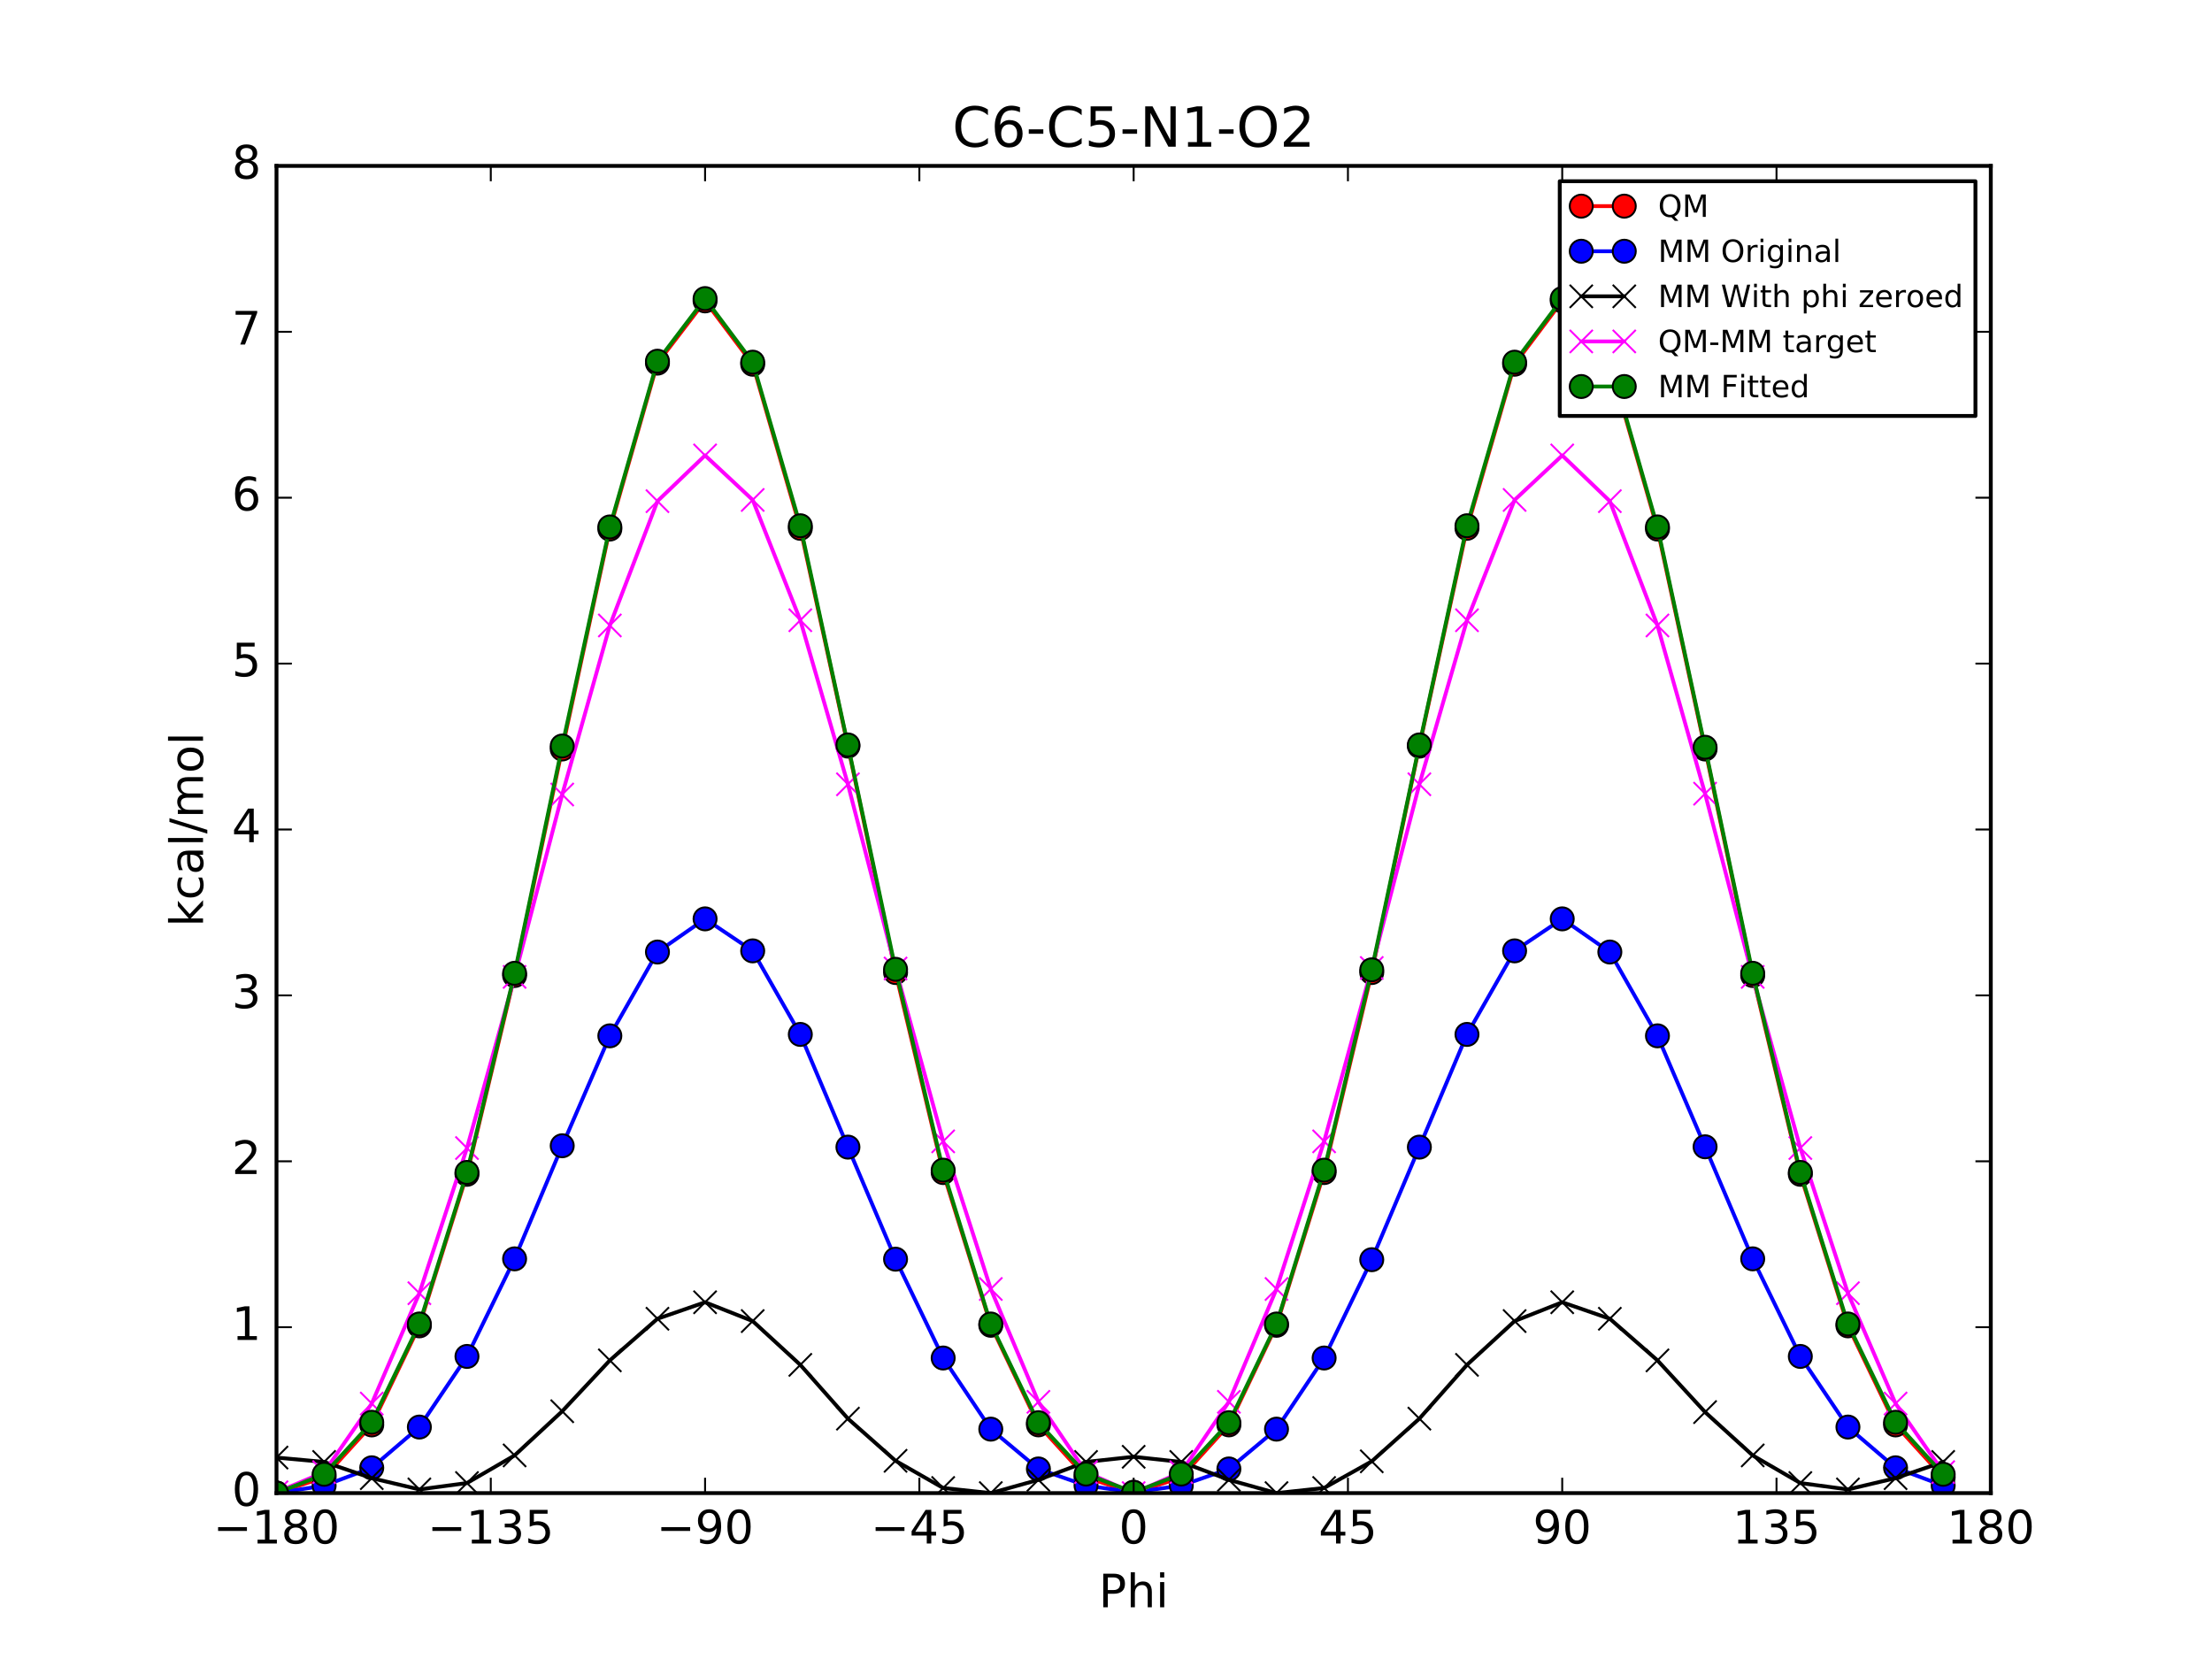 <?xml version="1.0" encoding="utf-8" standalone="no"?>
<!DOCTYPE svg PUBLIC "-//W3C//DTD SVG 1.1//EN"
  "http://www.w3.org/Graphics/SVG/1.1/DTD/svg11.dtd">
<!-- Created with matplotlib (http://matplotlib.org/) -->
<svg height="432pt" version="1.1" viewBox="0 0 576 432" width="576pt" xmlns="http://www.w3.org/2000/svg" xmlns:xlink="http://www.w3.org/1999/xlink">
 <defs>
  <style type="text/css">
*{stroke-linecap:butt;stroke-linejoin:round;stroke-miterlimit:100000;}
  </style>
 </defs>
 <g id="figure_1">
  <g id="patch_1">
   <path d="M 0 432 
L 576 432 
L 576 0 
L 0 0 
z
" style="fill:#ffffff;"/>
  </g>
  <g id="axes_1">
   <g id="patch_2">
    <path d="M 72 388.8 
L 518.4 388.8 
L 518.4 43.2 
L 72 43.2 
z
" style="fill:#ffffff;"/>
   </g>
   <g id="line2d_1">
    <path clip-path="url(#p0579160ff4)" d="M 72 388.8 
L 84.4 384.688 
L 96.8 371.046 
L 109.2 345.249 
L 121.6 305.786 
L 134 254.022 
L 146.4 195.034 
L 158.8 137.766 
L 171.2 94.561 
L 183.6 78.354 
L 196 94.846 
L 208.4 137.573 
L 220.8 194.289 
L 233.2 253.245 
L 245.6 305.332 
L 258 345.105 
L 270.4 371.031 
L 282.8 384.69 
L 295.2 388.8 
L 307.6 384.69 
L 320 371.031 
L 332.4 345.105 
L 344.8 305.332 
L 357.2 253.246 
L 369.6 194.289 
L 382 137.573 
L 394.4 94.846 
L 406.8 78.354 
L 419.2 94.561 
L 431.6 137.766 
L 444 195.038 
L 456.4 254.022 
L 468.8 305.786 
L 481.2 345.249 
L 493.6 371.046 
L 506 384.688 
" style="fill:none;stroke:#ff0000;stroke-linecap:square;"/>
    <defs>
     <path d="M 0 3 
C 0.796 3 1.559 2.684 2.121 2.121 
C 2.684 1.559 3 0.796 3 0 
C 3 -0.796 2.684 -1.559 2.121 -2.121 
C 1.559 -2.684 0.796 -3 0 -3 
C -0.796 -3 -1.559 -2.684 -2.121 -2.121 
C -2.684 -1.559 -3 -0.796 -3 0 
C -3 0.796 -2.684 1.559 -2.121 2.121 
C -1.559 2.684 -0.796 3 0 3 
z
" id="mfb62ece1e1" style="stroke:#000000;stroke-width:0.5;"/>
    </defs>
    <g clip-path="url(#p0579160ff4)">
     <use style="fill:#ff0000;stroke:#000000;stroke-width:0.5;" x="72.0" xlink:href="#mfb62ece1e1" y="388.8"/>
     <use style="fill:#ff0000;stroke:#000000;stroke-width:0.5;" x="84.4" xlink:href="#mfb62ece1e1" y="384.688"/>
     <use style="fill:#ff0000;stroke:#000000;stroke-width:0.5;" x="96.8" xlink:href="#mfb62ece1e1" y="371.046"/>
     <use style="fill:#ff0000;stroke:#000000;stroke-width:0.5;" x="109.2" xlink:href="#mfb62ece1e1" y="345.249"/>
     <use style="fill:#ff0000;stroke:#000000;stroke-width:0.5;" x="121.6" xlink:href="#mfb62ece1e1" y="305.786"/>
     <use style="fill:#ff0000;stroke:#000000;stroke-width:0.5;" x="134" xlink:href="#mfb62ece1e1" y="254.022"/>
     <use style="fill:#ff0000;stroke:#000000;stroke-width:0.5;" x="146.4" xlink:href="#mfb62ece1e1" y="195.034"/>
     <use style="fill:#ff0000;stroke:#000000;stroke-width:0.5;" x="158.8" xlink:href="#mfb62ece1e1" y="137.766"/>
     <use style="fill:#ff0000;stroke:#000000;stroke-width:0.5;" x="171.2" xlink:href="#mfb62ece1e1" y="94.561"/>
     <use style="fill:#ff0000;stroke:#000000;stroke-width:0.5;" x="183.6" xlink:href="#mfb62ece1e1" y="78.354"/>
     <use style="fill:#ff0000;stroke:#000000;stroke-width:0.5;" x="196" xlink:href="#mfb62ece1e1" y="94.846"/>
     <use style="fill:#ff0000;stroke:#000000;stroke-width:0.5;" x="208.4" xlink:href="#mfb62ece1e1" y="137.573"/>
     <use style="fill:#ff0000;stroke:#000000;stroke-width:0.5;" x="220.8" xlink:href="#mfb62ece1e1" y="194.289"/>
     <use style="fill:#ff0000;stroke:#000000;stroke-width:0.5;" x="233.2" xlink:href="#mfb62ece1e1" y="253.245"/>
     <use style="fill:#ff0000;stroke:#000000;stroke-width:0.5;" x="245.6" xlink:href="#mfb62ece1e1" y="305.332"/>
     <use style="fill:#ff0000;stroke:#000000;stroke-width:0.5;" x="258" xlink:href="#mfb62ece1e1" y="345.105"/>
     <use style="fill:#ff0000;stroke:#000000;stroke-width:0.5;" x="270.4" xlink:href="#mfb62ece1e1" y="371.031"/>
     <use style="fill:#ff0000;stroke:#000000;stroke-width:0.5;" x="282.8" xlink:href="#mfb62ece1e1" y="384.69"/>
     <use style="fill:#ff0000;stroke:#000000;stroke-width:0.5;" x="295.2" xlink:href="#mfb62ece1e1" y="388.8"/>
     <use style="fill:#ff0000;stroke:#000000;stroke-width:0.5;" x="307.6" xlink:href="#mfb62ece1e1" y="384.69"/>
     <use style="fill:#ff0000;stroke:#000000;stroke-width:0.5;" x="320" xlink:href="#mfb62ece1e1" y="371.031"/>
     <use style="fill:#ff0000;stroke:#000000;stroke-width:0.5;" x="332.4" xlink:href="#mfb62ece1e1" y="345.105"/>
     <use style="fill:#ff0000;stroke:#000000;stroke-width:0.5;" x="344.8" xlink:href="#mfb62ece1e1" y="305.332"/>
     <use style="fill:#ff0000;stroke:#000000;stroke-width:0.5;" x="357.2" xlink:href="#mfb62ece1e1" y="253.246"/>
     <use style="fill:#ff0000;stroke:#000000;stroke-width:0.5;" x="369.6" xlink:href="#mfb62ece1e1" y="194.289"/>
     <use style="fill:#ff0000;stroke:#000000;stroke-width:0.5;" x="382" xlink:href="#mfb62ece1e1" y="137.573"/>
     <use style="fill:#ff0000;stroke:#000000;stroke-width:0.5;" x="394.4" xlink:href="#mfb62ece1e1" y="94.846"/>
     <use style="fill:#ff0000;stroke:#000000;stroke-width:0.5;" x="406.8" xlink:href="#mfb62ece1e1" y="78.354"/>
     <use style="fill:#ff0000;stroke:#000000;stroke-width:0.5;" x="419.2" xlink:href="#mfb62ece1e1" y="94.561"/>
     <use style="fill:#ff0000;stroke:#000000;stroke-width:0.5;" x="431.6" xlink:href="#mfb62ece1e1" y="137.766"/>
     <use style="fill:#ff0000;stroke:#000000;stroke-width:0.5;" x="444" xlink:href="#mfb62ece1e1" y="195.038"/>
     <use style="fill:#ff0000;stroke:#000000;stroke-width:0.5;" x="456.4" xlink:href="#mfb62ece1e1" y="254.022"/>
     <use style="fill:#ff0000;stroke:#000000;stroke-width:0.5;" x="468.8" xlink:href="#mfb62ece1e1" y="305.786"/>
     <use style="fill:#ff0000;stroke:#000000;stroke-width:0.5;" x="481.2" xlink:href="#mfb62ece1e1" y="345.249"/>
     <use style="fill:#ff0000;stroke:#000000;stroke-width:0.5;" x="493.6" xlink:href="#mfb62ece1e1" y="371.046"/>
     <use style="fill:#ff0000;stroke:#000000;stroke-width:0.5;" x="506" xlink:href="#mfb62ece1e1" y="384.688"/>
    </g>
   </g>
   <g id="line2d_2">
    <path clip-path="url(#p0579160ff4)" d="M 72 388.8 
L 84.4 386.857 
L 96.8 382.213 
L 109.2 371.603 
L 121.6 353.21 
L 134 327.803 
L 146.4 298.355 
L 158.8 269.729 
L 171.2 247.906 
L 183.6 239.27 
L 196 247.604 
L 208.4 269.359 
L 220.8 298.707 
L 233.2 327.886 
L 245.6 353.623 
L 258 372.147 
L 270.4 382.512 
L 282.8 386.838 
L 295.2 388.595 
L 307.6 386.838 
L 320 382.512 
L 332.4 372.146 
L 344.8 353.622 
L 357.2 328.023 
L 369.6 298.708 
L 382 269.358 
L 394.4 247.605 
L 406.8 239.271 
L 419.2 247.906 
L 431.6 269.728 
L 444 298.62 
L 456.4 327.8 
L 468.8 353.211 
L 481.2 371.604 
L 493.6 382.213 
L 506 386.857 
" style="fill:none;stroke:#0000ff;stroke-linecap:square;"/>
    <defs>
     <path d="M 0 3 
C 0.796 3 1.559 2.684 2.121 2.121 
C 2.684 1.559 3 0.796 3 0 
C 3 -0.796 2.684 -1.559 2.121 -2.121 
C 1.559 -2.684 0.796 -3 0 -3 
C -0.796 -3 -1.559 -2.684 -2.121 -2.121 
C -2.684 -1.559 -3 -0.796 -3 0 
C -3 0.796 -2.684 1.559 -2.121 2.121 
C -1.559 2.684 -0.796 3 0 3 
z
" id="m4c9b0268ea" style="stroke:#000000;stroke-width:0.5;"/>
    </defs>
    <g clip-path="url(#p0579160ff4)">
     <use style="fill:#0000ff;stroke:#000000;stroke-width:0.5;" x="72.0" xlink:href="#m4c9b0268ea" y="388.8"/>
     <use style="fill:#0000ff;stroke:#000000;stroke-width:0.5;" x="84.4" xlink:href="#m4c9b0268ea" y="386.857"/>
     <use style="fill:#0000ff;stroke:#000000;stroke-width:0.5;" x="96.8" xlink:href="#m4c9b0268ea" y="382.213"/>
     <use style="fill:#0000ff;stroke:#000000;stroke-width:0.5;" x="109.2" xlink:href="#m4c9b0268ea" y="371.603"/>
     <use style="fill:#0000ff;stroke:#000000;stroke-width:0.5;" x="121.6" xlink:href="#m4c9b0268ea" y="353.21"/>
     <use style="fill:#0000ff;stroke:#000000;stroke-width:0.5;" x="134" xlink:href="#m4c9b0268ea" y="327.803"/>
     <use style="fill:#0000ff;stroke:#000000;stroke-width:0.5;" x="146.4" xlink:href="#m4c9b0268ea" y="298.355"/>
     <use style="fill:#0000ff;stroke:#000000;stroke-width:0.5;" x="158.8" xlink:href="#m4c9b0268ea" y="269.729"/>
     <use style="fill:#0000ff;stroke:#000000;stroke-width:0.5;" x="171.2" xlink:href="#m4c9b0268ea" y="247.906"/>
     <use style="fill:#0000ff;stroke:#000000;stroke-width:0.5;" x="183.6" xlink:href="#m4c9b0268ea" y="239.27"/>
     <use style="fill:#0000ff;stroke:#000000;stroke-width:0.5;" x="196" xlink:href="#m4c9b0268ea" y="247.604"/>
     <use style="fill:#0000ff;stroke:#000000;stroke-width:0.5;" x="208.4" xlink:href="#m4c9b0268ea" y="269.359"/>
     <use style="fill:#0000ff;stroke:#000000;stroke-width:0.5;" x="220.8" xlink:href="#m4c9b0268ea" y="298.707"/>
     <use style="fill:#0000ff;stroke:#000000;stroke-width:0.5;" x="233.2" xlink:href="#m4c9b0268ea" y="327.886"/>
     <use style="fill:#0000ff;stroke:#000000;stroke-width:0.5;" x="245.6" xlink:href="#m4c9b0268ea" y="353.623"/>
     <use style="fill:#0000ff;stroke:#000000;stroke-width:0.5;" x="258" xlink:href="#m4c9b0268ea" y="372.147"/>
     <use style="fill:#0000ff;stroke:#000000;stroke-width:0.5;" x="270.4" xlink:href="#m4c9b0268ea" y="382.512"/>
     <use style="fill:#0000ff;stroke:#000000;stroke-width:0.5;" x="282.8" xlink:href="#m4c9b0268ea" y="386.838"/>
     <use style="fill:#0000ff;stroke:#000000;stroke-width:0.5;" x="295.2" xlink:href="#m4c9b0268ea" y="388.595"/>
     <use style="fill:#0000ff;stroke:#000000;stroke-width:0.5;" x="307.6" xlink:href="#m4c9b0268ea" y="386.838"/>
     <use style="fill:#0000ff;stroke:#000000;stroke-width:0.5;" x="320" xlink:href="#m4c9b0268ea" y="382.512"/>
     <use style="fill:#0000ff;stroke:#000000;stroke-width:0.5;" x="332.4" xlink:href="#m4c9b0268ea" y="372.146"/>
     <use style="fill:#0000ff;stroke:#000000;stroke-width:0.5;" x="344.8" xlink:href="#m4c9b0268ea" y="353.622"/>
     <use style="fill:#0000ff;stroke:#000000;stroke-width:0.5;" x="357.2" xlink:href="#m4c9b0268ea" y="328.023"/>
     <use style="fill:#0000ff;stroke:#000000;stroke-width:0.5;" x="369.6" xlink:href="#m4c9b0268ea" y="298.708"/>
     <use style="fill:#0000ff;stroke:#000000;stroke-width:0.5;" x="382" xlink:href="#m4c9b0268ea" y="269.358"/>
     <use style="fill:#0000ff;stroke:#000000;stroke-width:0.5;" x="394.4" xlink:href="#m4c9b0268ea" y="247.605"/>
     <use style="fill:#0000ff;stroke:#000000;stroke-width:0.5;" x="406.8" xlink:href="#m4c9b0268ea" y="239.271"/>
     <use style="fill:#0000ff;stroke:#000000;stroke-width:0.5;" x="419.2" xlink:href="#m4c9b0268ea" y="247.906"/>
     <use style="fill:#0000ff;stroke:#000000;stroke-width:0.5;" x="431.6" xlink:href="#m4c9b0268ea" y="269.728"/>
     <use style="fill:#0000ff;stroke:#000000;stroke-width:0.5;" x="444" xlink:href="#m4c9b0268ea" y="298.62"/>
     <use style="fill:#0000ff;stroke:#000000;stroke-width:0.5;" x="456.4" xlink:href="#m4c9b0268ea" y="327.8"/>
     <use style="fill:#0000ff;stroke:#000000;stroke-width:0.5;" x="468.8" xlink:href="#m4c9b0268ea" y="353.211"/>
     <use style="fill:#0000ff;stroke:#000000;stroke-width:0.5;" x="481.2" xlink:href="#m4c9b0268ea" y="371.604"/>
     <use style="fill:#0000ff;stroke:#000000;stroke-width:0.5;" x="493.6" xlink:href="#m4c9b0268ea" y="382.213"/>
     <use style="fill:#0000ff;stroke:#000000;stroke-width:0.5;" x="506" xlink:href="#m4c9b0268ea" y="386.857"/>
    </g>
   </g>
   <g id="line2d_3">
    <path clip-path="url(#p0579160ff4)" d="M 72 379.548 
L 84.4 380.684 
L 96.8 384.907 
L 109.2 387.841 
L 121.6 386.181 
L 134 378.989 
L 146.4 367.485 
L 158.8 354.24 
L 171.2 343.402 
L 183.6 339.105 
L 196 344.005 
L 208.4 355.407 
L 220.8 369.408 
L 233.2 380.388 
L 245.6 387.468 
L 258 388.8 
L 270.4 385.342 
L 282.8 380.686 
L 295.2 379.343 
L 307.6 380.685 
L 320 385.342 
L 332.4 388.799 
L 344.8 387.468 
L 357.2 380.529 
L 369.6 369.409 
L 382 355.407 
L 394.4 344.005 
L 406.8 339.105 
L 419.2 343.402 
L 431.6 354.239 
L 444 367.708 
L 456.4 378.986 
L 468.8 386.182 
L 481.2 387.842 
L 493.6 384.907 
L 506 380.683 
" style="fill:none;stroke:#000000;stroke-linecap:square;"/>
    <defs>
     <path d="M -3 3 
L 3 -3 
M -3 -3 
L 3 3 
" id="mc1972711e3" style="stroke:#000000;stroke-width:0.5;"/>
    </defs>
    <g clip-path="url(#p0579160ff4)">
     <use style="stroke:#000000;stroke-width:0.5;" x="72.0" xlink:href="#mc1972711e3" y="379.548"/>
     <use style="stroke:#000000;stroke-width:0.5;" x="84.4" xlink:href="#mc1972711e3" y="380.684"/>
     <use style="stroke:#000000;stroke-width:0.5;" x="96.8" xlink:href="#mc1972711e3" y="384.907"/>
     <use style="stroke:#000000;stroke-width:0.5;" x="109.2" xlink:href="#mc1972711e3" y="387.841"/>
     <use style="stroke:#000000;stroke-width:0.5;" x="121.6" xlink:href="#mc1972711e3" y="386.181"/>
     <use style="stroke:#000000;stroke-width:0.5;" x="134" xlink:href="#mc1972711e3" y="378.989"/>
     <use style="stroke:#000000;stroke-width:0.5;" x="146.4" xlink:href="#mc1972711e3" y="367.485"/>
     <use style="stroke:#000000;stroke-width:0.5;" x="158.8" xlink:href="#mc1972711e3" y="354.24"/>
     <use style="stroke:#000000;stroke-width:0.5;" x="171.2" xlink:href="#mc1972711e3" y="343.402"/>
     <use style="stroke:#000000;stroke-width:0.5;" x="183.6" xlink:href="#mc1972711e3" y="339.105"/>
     <use style="stroke:#000000;stroke-width:0.5;" x="196" xlink:href="#mc1972711e3" y="344.005"/>
     <use style="stroke:#000000;stroke-width:0.5;" x="208.4" xlink:href="#mc1972711e3" y="355.407"/>
     <use style="stroke:#000000;stroke-width:0.5;" x="220.8" xlink:href="#mc1972711e3" y="369.408"/>
     <use style="stroke:#000000;stroke-width:0.5;" x="233.2" xlink:href="#mc1972711e3" y="380.388"/>
     <use style="stroke:#000000;stroke-width:0.5;" x="245.6" xlink:href="#mc1972711e3" y="387.468"/>
     <use style="stroke:#000000;stroke-width:0.5;" x="258" xlink:href="#mc1972711e3" y="388.8"/>
     <use style="stroke:#000000;stroke-width:0.5;" x="270.4" xlink:href="#mc1972711e3" y="385.342"/>
     <use style="stroke:#000000;stroke-width:0.5;" x="282.8" xlink:href="#mc1972711e3" y="380.686"/>
     <use style="stroke:#000000;stroke-width:0.5;" x="295.2" xlink:href="#mc1972711e3" y="379.343"/>
     <use style="stroke:#000000;stroke-width:0.5;" x="307.6" xlink:href="#mc1972711e3" y="380.685"/>
     <use style="stroke:#000000;stroke-width:0.5;" x="320" xlink:href="#mc1972711e3" y="385.342"/>
     <use style="stroke:#000000;stroke-width:0.5;" x="332.4" xlink:href="#mc1972711e3" y="388.799"/>
     <use style="stroke:#000000;stroke-width:0.5;" x="344.8" xlink:href="#mc1972711e3" y="387.468"/>
     <use style="stroke:#000000;stroke-width:0.5;" x="357.2" xlink:href="#mc1972711e3" y="380.529"/>
     <use style="stroke:#000000;stroke-width:0.5;" x="369.6" xlink:href="#mc1972711e3" y="369.409"/>
     <use style="stroke:#000000;stroke-width:0.5;" x="382" xlink:href="#mc1972711e3" y="355.407"/>
     <use style="stroke:#000000;stroke-width:0.5;" x="394.4" xlink:href="#mc1972711e3" y="344.005"/>
     <use style="stroke:#000000;stroke-width:0.5;" x="406.8" xlink:href="#mc1972711e3" y="339.105"/>
     <use style="stroke:#000000;stroke-width:0.5;" x="419.2" xlink:href="#mc1972711e3" y="343.402"/>
     <use style="stroke:#000000;stroke-width:0.5;" x="431.6" xlink:href="#mc1972711e3" y="354.239"/>
     <use style="stroke:#000000;stroke-width:0.5;" x="444" xlink:href="#mc1972711e3" y="367.708"/>
     <use style="stroke:#000000;stroke-width:0.5;" x="456.4" xlink:href="#mc1972711e3" y="378.986"/>
     <use style="stroke:#000000;stroke-width:0.5;" x="468.8" xlink:href="#mc1972711e3" y="386.182"/>
     <use style="stroke:#000000;stroke-width:0.5;" x="481.2" xlink:href="#mc1972711e3" y="387.842"/>
     <use style="stroke:#000000;stroke-width:0.5;" x="493.6" xlink:href="#mc1972711e3" y="384.907"/>
     <use style="stroke:#000000;stroke-width:0.5;" x="506" xlink:href="#mc1972711e3" y="380.683"/>
    </g>
   </g>
   <g id="line2d_4">
    <path clip-path="url(#p0579160ff4)" d="M 72 388.595 
L 84.4 383.346 
L 96.8 365.482 
L 109.2 336.751 
L 121.6 298.948 
L 134 254.375 
L 146.4 206.891 
L 158.8 162.869 
L 171.2 130.502 
L 183.6 118.591 
L 196 130.184 
L 208.4 161.508 
L 220.8 204.224 
L 233.2 252.199 
L 245.6 297.206 
L 258 335.647 
L 270.4 365.032 
L 282.8 383.347 
L 295.2 388.8 
L 307.6 383.347 
L 320 365.031 
L 332.4 335.649 
L 344.8 297.207 
L 357.2 252.06 
L 369.6 204.223 
L 382 161.509 
L 394.4 130.184 
L 406.8 118.591 
L 419.2 130.501 
L 431.6 162.87 
L 444 206.673 
L 456.4 254.378 
L 468.8 298.946 
L 481.2 336.75 
L 493.6 365.482 
L 506 383.347 
" style="fill:none;stroke:#ff00ff;stroke-linecap:square;"/>
    <defs>
     <path d="M -3 3 
L 3 -3 
M -3 -3 
L 3 3 
" id="med563db19b" style="stroke:#ff00ff;stroke-width:0.5;"/>
    </defs>
    <g clip-path="url(#p0579160ff4)">
     <use style="fill:#ff00ff;stroke:#ff00ff;stroke-width:0.5;" x="72.0" xlink:href="#med563db19b" y="388.595"/>
     <use style="fill:#ff00ff;stroke:#ff00ff;stroke-width:0.5;" x="84.4" xlink:href="#med563db19b" y="383.346"/>
     <use style="fill:#ff00ff;stroke:#ff00ff;stroke-width:0.5;" x="96.8" xlink:href="#med563db19b" y="365.482"/>
     <use style="fill:#ff00ff;stroke:#ff00ff;stroke-width:0.5;" x="109.2" xlink:href="#med563db19b" y="336.751"/>
     <use style="fill:#ff00ff;stroke:#ff00ff;stroke-width:0.5;" x="121.6" xlink:href="#med563db19b" y="298.948"/>
     <use style="fill:#ff00ff;stroke:#ff00ff;stroke-width:0.5;" x="134" xlink:href="#med563db19b" y="254.375"/>
     <use style="fill:#ff00ff;stroke:#ff00ff;stroke-width:0.5;" x="146.4" xlink:href="#med563db19b" y="206.891"/>
     <use style="fill:#ff00ff;stroke:#ff00ff;stroke-width:0.5;" x="158.8" xlink:href="#med563db19b" y="162.869"/>
     <use style="fill:#ff00ff;stroke:#ff00ff;stroke-width:0.5;" x="171.2" xlink:href="#med563db19b" y="130.502"/>
     <use style="fill:#ff00ff;stroke:#ff00ff;stroke-width:0.5;" x="183.6" xlink:href="#med563db19b" y="118.591"/>
     <use style="fill:#ff00ff;stroke:#ff00ff;stroke-width:0.5;" x="196" xlink:href="#med563db19b" y="130.184"/>
     <use style="fill:#ff00ff;stroke:#ff00ff;stroke-width:0.5;" x="208.4" xlink:href="#med563db19b" y="161.508"/>
     <use style="fill:#ff00ff;stroke:#ff00ff;stroke-width:0.5;" x="220.8" xlink:href="#med563db19b" y="204.224"/>
     <use style="fill:#ff00ff;stroke:#ff00ff;stroke-width:0.5;" x="233.2" xlink:href="#med563db19b" y="252.199"/>
     <use style="fill:#ff00ff;stroke:#ff00ff;stroke-width:0.5;" x="245.6" xlink:href="#med563db19b" y="297.206"/>
     <use style="fill:#ff00ff;stroke:#ff00ff;stroke-width:0.5;" x="258" xlink:href="#med563db19b" y="335.647"/>
     <use style="fill:#ff00ff;stroke:#ff00ff;stroke-width:0.5;" x="270.4" xlink:href="#med563db19b" y="365.032"/>
     <use style="fill:#ff00ff;stroke:#ff00ff;stroke-width:0.5;" x="282.8" xlink:href="#med563db19b" y="383.347"/>
     <use style="fill:#ff00ff;stroke:#ff00ff;stroke-width:0.5;" x="295.2" xlink:href="#med563db19b" y="388.8"/>
     <use style="fill:#ff00ff;stroke:#ff00ff;stroke-width:0.5;" x="307.6" xlink:href="#med563db19b" y="383.347"/>
     <use style="fill:#ff00ff;stroke:#ff00ff;stroke-width:0.5;" x="320" xlink:href="#med563db19b" y="365.031"/>
     <use style="fill:#ff00ff;stroke:#ff00ff;stroke-width:0.5;" x="332.4" xlink:href="#med563db19b" y="335.649"/>
     <use style="fill:#ff00ff;stroke:#ff00ff;stroke-width:0.5;" x="344.8" xlink:href="#med563db19b" y="297.207"/>
     <use style="fill:#ff00ff;stroke:#ff00ff;stroke-width:0.5;" x="357.2" xlink:href="#med563db19b" y="252.06"/>
     <use style="fill:#ff00ff;stroke:#ff00ff;stroke-width:0.5;" x="369.6" xlink:href="#med563db19b" y="204.223"/>
     <use style="fill:#ff00ff;stroke:#ff00ff;stroke-width:0.5;" x="382" xlink:href="#med563db19b" y="161.509"/>
     <use style="fill:#ff00ff;stroke:#ff00ff;stroke-width:0.5;" x="394.4" xlink:href="#med563db19b" y="130.184"/>
     <use style="fill:#ff00ff;stroke:#ff00ff;stroke-width:0.5;" x="406.8" xlink:href="#med563db19b" y="118.591"/>
     <use style="fill:#ff00ff;stroke:#ff00ff;stroke-width:0.5;" x="419.2" xlink:href="#med563db19b" y="130.501"/>
     <use style="fill:#ff00ff;stroke:#ff00ff;stroke-width:0.5;" x="431.6" xlink:href="#med563db19b" y="162.87"/>
     <use style="fill:#ff00ff;stroke:#ff00ff;stroke-width:0.5;" x="444" xlink:href="#med563db19b" y="206.673"/>
     <use style="fill:#ff00ff;stroke:#ff00ff;stroke-width:0.5;" x="456.4" xlink:href="#med563db19b" y="254.378"/>
     <use style="fill:#ff00ff;stroke:#ff00ff;stroke-width:0.5;" x="468.8" xlink:href="#med563db19b" y="298.946"/>
     <use style="fill:#ff00ff;stroke:#ff00ff;stroke-width:0.5;" x="481.2" xlink:href="#med563db19b" y="336.75"/>
     <use style="fill:#ff00ff;stroke:#ff00ff;stroke-width:0.5;" x="493.6" xlink:href="#med563db19b" y="365.482"/>
     <use style="fill:#ff00ff;stroke:#ff00ff;stroke-width:0.5;" x="506" xlink:href="#med563db19b" y="383.347"/>
    </g>
   </g>
   <g id="line2d_5">
    <path clip-path="url(#p0579160ff4)" d="M 72 388.8 
L 84.4 383.898 
L 96.8 370.357 
L 109.2 344.761 
L 121.6 305.295 
L 134 253.443 
L 146.4 194.259 
L 158.8 137.212 
L 171.2 94.056 
L 183.6 77.751 
L 196 94.311 
L 208.4 136.905 
L 220.8 193.98 
L 233.2 252.408 
L 245.6 304.709 
L 258 344.769 
L 270.4 370.464 
L 282.8 383.836 
L 295.2 388.595 
L 307.6 383.836 
L 320 370.464 
L 332.4 344.768 
L 344.8 304.708 
L 357.2 252.539 
L 369.6 193.98 
L 382 136.904 
L 394.4 94.311 
L 406.8 77.751 
L 419.2 94.056 
L 431.6 137.211 
L 444 194.583 
L 456.4 253.44 
L 468.8 305.297 
L 481.2 344.762 
L 493.6 370.357 
L 506 383.897 
" style="fill:none;stroke:#008000;stroke-linecap:square;"/>
    <defs>
     <path d="M 0 3 
C 0.796 3 1.559 2.684 2.121 2.121 
C 2.684 1.559 3 0.796 3 0 
C 3 -0.796 2.684 -1.559 2.121 -2.121 
C 1.559 -2.684 0.796 -3 0 -3 
C -0.796 -3 -1.559 -2.684 -2.121 -2.121 
C -2.684 -1.559 -3 -0.796 -3 0 
C -3 0.796 -2.684 1.559 -2.121 2.121 
C -1.559 2.684 -0.796 3 0 3 
z
" id="mdf33a27fe3" style="stroke:#000000;stroke-width:0.5;"/>
    </defs>
    <g clip-path="url(#p0579160ff4)">
     <use style="fill:#008000;stroke:#000000;stroke-width:0.5;" x="72.0" xlink:href="#mdf33a27fe3" y="388.8"/>
     <use style="fill:#008000;stroke:#000000;stroke-width:0.5;" x="84.4" xlink:href="#mdf33a27fe3" y="383.898"/>
     <use style="fill:#008000;stroke:#000000;stroke-width:0.5;" x="96.8" xlink:href="#mdf33a27fe3" y="370.357"/>
     <use style="fill:#008000;stroke:#000000;stroke-width:0.5;" x="109.2" xlink:href="#mdf33a27fe3" y="344.761"/>
     <use style="fill:#008000;stroke:#000000;stroke-width:0.5;" x="121.6" xlink:href="#mdf33a27fe3" y="305.295"/>
     <use style="fill:#008000;stroke:#000000;stroke-width:0.5;" x="134" xlink:href="#mdf33a27fe3" y="253.443"/>
     <use style="fill:#008000;stroke:#000000;stroke-width:0.5;" x="146.4" xlink:href="#mdf33a27fe3" y="194.259"/>
     <use style="fill:#008000;stroke:#000000;stroke-width:0.5;" x="158.8" xlink:href="#mdf33a27fe3" y="137.212"/>
     <use style="fill:#008000;stroke:#000000;stroke-width:0.5;" x="171.2" xlink:href="#mdf33a27fe3" y="94.056"/>
     <use style="fill:#008000;stroke:#000000;stroke-width:0.5;" x="183.6" xlink:href="#mdf33a27fe3" y="77.751"/>
     <use style="fill:#008000;stroke:#000000;stroke-width:0.5;" x="196" xlink:href="#mdf33a27fe3" y="94.311"/>
     <use style="fill:#008000;stroke:#000000;stroke-width:0.5;" x="208.4" xlink:href="#mdf33a27fe3" y="136.905"/>
     <use style="fill:#008000;stroke:#000000;stroke-width:0.5;" x="220.8" xlink:href="#mdf33a27fe3" y="193.98"/>
     <use style="fill:#008000;stroke:#000000;stroke-width:0.5;" x="233.2" xlink:href="#mdf33a27fe3" y="252.408"/>
     <use style="fill:#008000;stroke:#000000;stroke-width:0.5;" x="245.6" xlink:href="#mdf33a27fe3" y="304.709"/>
     <use style="fill:#008000;stroke:#000000;stroke-width:0.5;" x="258" xlink:href="#mdf33a27fe3" y="344.769"/>
     <use style="fill:#008000;stroke:#000000;stroke-width:0.5;" x="270.4" xlink:href="#mdf33a27fe3" y="370.464"/>
     <use style="fill:#008000;stroke:#000000;stroke-width:0.5;" x="282.8" xlink:href="#mdf33a27fe3" y="383.836"/>
     <use style="fill:#008000;stroke:#000000;stroke-width:0.5;" x="295.2" xlink:href="#mdf33a27fe3" y="388.595"/>
     <use style="fill:#008000;stroke:#000000;stroke-width:0.5;" x="307.6" xlink:href="#mdf33a27fe3" y="383.836"/>
     <use style="fill:#008000;stroke:#000000;stroke-width:0.5;" x="320" xlink:href="#mdf33a27fe3" y="370.464"/>
     <use style="fill:#008000;stroke:#000000;stroke-width:0.5;" x="332.4" xlink:href="#mdf33a27fe3" y="344.768"/>
     <use style="fill:#008000;stroke:#000000;stroke-width:0.5;" x="344.8" xlink:href="#mdf33a27fe3" y="304.708"/>
     <use style="fill:#008000;stroke:#000000;stroke-width:0.5;" x="357.2" xlink:href="#mdf33a27fe3" y="252.539"/>
     <use style="fill:#008000;stroke:#000000;stroke-width:0.5;" x="369.6" xlink:href="#mdf33a27fe3" y="193.98"/>
     <use style="fill:#008000;stroke:#000000;stroke-width:0.5;" x="382" xlink:href="#mdf33a27fe3" y="136.904"/>
     <use style="fill:#008000;stroke:#000000;stroke-width:0.5;" x="394.4" xlink:href="#mdf33a27fe3" y="94.311"/>
     <use style="fill:#008000;stroke:#000000;stroke-width:0.5;" x="406.8" xlink:href="#mdf33a27fe3" y="77.751"/>
     <use style="fill:#008000;stroke:#000000;stroke-width:0.5;" x="419.2" xlink:href="#mdf33a27fe3" y="94.056"/>
     <use style="fill:#008000;stroke:#000000;stroke-width:0.5;" x="431.6" xlink:href="#mdf33a27fe3" y="137.211"/>
     <use style="fill:#008000;stroke:#000000;stroke-width:0.5;" x="444" xlink:href="#mdf33a27fe3" y="194.583"/>
     <use style="fill:#008000;stroke:#000000;stroke-width:0.5;" x="456.4" xlink:href="#mdf33a27fe3" y="253.44"/>
     <use style="fill:#008000;stroke:#000000;stroke-width:0.5;" x="468.8" xlink:href="#mdf33a27fe3" y="305.297"/>
     <use style="fill:#008000;stroke:#000000;stroke-width:0.5;" x="481.2" xlink:href="#mdf33a27fe3" y="344.762"/>
     <use style="fill:#008000;stroke:#000000;stroke-width:0.5;" x="493.6" xlink:href="#mdf33a27fe3" y="370.357"/>
     <use style="fill:#008000;stroke:#000000;stroke-width:0.5;" x="506" xlink:href="#mdf33a27fe3" y="383.897"/>
    </g>
   </g>
   <g id="patch_3">
    <path d="M 72 388.8 
L 518.4 388.8 
" style="fill:none;stroke:#000000;stroke-linecap:square;stroke-linejoin:miter;"/>
   </g>
   <g id="patch_4">
    <path d="M 72 43.2 
L 518.4 43.2 
" style="fill:none;stroke:#000000;stroke-linecap:square;stroke-linejoin:miter;"/>
   </g>
   <g id="patch_5">
    <path d="M 518.4 388.8 
L 518.4 43.2 
" style="fill:none;stroke:#000000;stroke-linecap:square;stroke-linejoin:miter;"/>
   </g>
   <g id="patch_6">
    <path d="M 72 388.8 
L 72 43.2 
" style="fill:none;stroke:#000000;stroke-linecap:square;stroke-linejoin:miter;"/>
   </g>
   <g id="matplotlib.axis_1">
    <g id="xtick_1">
     <g id="line2d_6">
      <defs>
       <path d="M 0 0 
L 0 -4 
" id="m1e2bc031ac" style="stroke:#000000;stroke-width:0.5;"/>
      </defs>
      <g>
       <use style="stroke:#000000;stroke-width:0.5;" x="72.0" xlink:href="#m1e2bc031ac" y="388.8"/>
      </g>
     </g>
     <g id="line2d_7">
      <defs>
       <path d="M 0 0 
L 0 4 
" id="m8d6272d929" style="stroke:#000000;stroke-width:0.5;"/>
      </defs>
      <g>
       <use style="stroke:#000000;stroke-width:0.5;" x="72.0" xlink:href="#m8d6272d929" y="43.2"/>
      </g>
     </g>
     <g id="text_1">
      <!-- −180 -->
      <defs>
       <path d="M 10.594 35.5 
L 73.188 35.5 
L 73.188 27.203 
L 10.594 27.203 
z
" id="BitstreamVeraSans-Roman-2212"/>
       <path d="M 31.781 66.406 
Q 24.172 66.406 20.328 58.906 
Q 16.5 51.422 16.5 36.375 
Q 16.5 21.391 20.328 13.891 
Q 24.172 6.391 31.781 6.391 
Q 39.453 6.391 43.281 13.891 
Q 47.125 21.391 47.125 36.375 
Q 47.125 51.422 43.281 58.906 
Q 39.453 66.406 31.781 66.406 
M 31.781 74.219 
Q 44.047 74.219 50.516 64.516 
Q 56.984 54.828 56.984 36.375 
Q 56.984 17.969 50.516 8.266 
Q 44.047 -1.422 31.781 -1.422 
Q 19.531 -1.422 13.062 8.266 
Q 6.594 17.969 6.594 36.375 
Q 6.594 54.828 13.062 64.516 
Q 19.531 74.219 31.781 74.219 
" id="BitstreamVeraSans-Roman-30"/>
       <path d="M 12.406 8.297 
L 28.516 8.297 
L 28.516 63.922 
L 10.984 60.406 
L 10.984 69.391 
L 28.422 72.906 
L 38.281 72.906 
L 38.281 8.297 
L 54.391 8.297 
L 54.391 0 
L 12.406 0 
z
" id="BitstreamVeraSans-Roman-31"/>
       <path d="M 31.781 34.625 
Q 24.75 34.625 20.719 30.859 
Q 16.703 27.094 16.703 20.516 
Q 16.703 13.922 20.719 10.156 
Q 24.75 6.391 31.781 6.391 
Q 38.812 6.391 42.859 10.172 
Q 46.922 13.969 46.922 20.516 
Q 46.922 27.094 42.891 30.859 
Q 38.875 34.625 31.781 34.625 
M 21.922 38.812 
Q 15.578 40.375 12.031 44.719 
Q 8.5 49.078 8.5 55.328 
Q 8.5 64.062 14.719 69.141 
Q 20.953 74.219 31.781 74.219 
Q 42.672 74.219 48.875 69.141 
Q 55.078 64.062 55.078 55.328 
Q 55.078 49.078 51.531 44.719 
Q 48 40.375 41.703 38.812 
Q 48.828 37.156 52.797 32.312 
Q 56.781 27.484 56.781 20.516 
Q 56.781 9.906 50.312 4.234 
Q 43.844 -1.422 31.781 -1.422 
Q 19.734 -1.422 13.25 4.234 
Q 6.781 9.906 6.781 20.516 
Q 6.781 27.484 10.781 32.312 
Q 14.797 37.156 21.922 38.812 
M 18.312 54.391 
Q 18.312 48.734 21.844 45.562 
Q 25.391 42.391 31.781 42.391 
Q 38.141 42.391 41.719 45.562 
Q 45.312 48.734 45.312 54.391 
Q 45.312 60.062 41.719 63.234 
Q 38.141 66.406 31.781 66.406 
Q 25.391 66.406 21.844 63.234 
Q 18.312 60.062 18.312 54.391 
" id="BitstreamVeraSans-Roman-38"/>
      </defs>
      <g transform="translate(55.52 401.918)scale(0.12 -0.12)">
       <use xlink:href="#BitstreamVeraSans-Roman-2212"/>
       <use x="83.789" xlink:href="#BitstreamVeraSans-Roman-31"/>
       <use x="147.412" xlink:href="#BitstreamVeraSans-Roman-38"/>
       <use x="211.035" xlink:href="#BitstreamVeraSans-Roman-30"/>
      </g>
     </g>
    </g>
    <g id="xtick_2">
     <g id="line2d_8">
      <g>
       <use style="stroke:#000000;stroke-width:0.5;" x="127.8" xlink:href="#m1e2bc031ac" y="388.8"/>
      </g>
     </g>
     <g id="line2d_9">
      <g>
       <use style="stroke:#000000;stroke-width:0.5;" x="127.8" xlink:href="#m8d6272d929" y="43.2"/>
      </g>
     </g>
     <g id="text_2">
      <!-- −135 -->
      <defs>
       <path d="M 40.578 39.312 
Q 47.656 37.797 51.625 33 
Q 55.609 28.219 55.609 21.188 
Q 55.609 10.406 48.188 4.484 
Q 40.766 -1.422 27.094 -1.422 
Q 22.516 -1.422 17.656 -0.516 
Q 12.797 0.391 7.625 2.203 
L 7.625 11.719 
Q 11.719 9.328 16.594 8.109 
Q 21.484 6.891 26.812 6.891 
Q 36.078 6.891 40.938 10.547 
Q 45.797 14.203 45.797 21.188 
Q 45.797 27.641 41.281 31.266 
Q 36.766 34.906 28.719 34.906 
L 20.219 34.906 
L 20.219 43.016 
L 29.109 43.016 
Q 36.375 43.016 40.234 45.922 
Q 44.094 48.828 44.094 54.297 
Q 44.094 59.906 40.109 62.906 
Q 36.141 65.922 28.719 65.922 
Q 24.656 65.922 20.016 65.031 
Q 15.375 64.156 9.812 62.312 
L 9.812 71.094 
Q 15.438 72.656 20.344 73.438 
Q 25.25 74.219 29.594 74.219 
Q 40.828 74.219 47.359 69.109 
Q 53.906 64.016 53.906 55.328 
Q 53.906 49.266 50.438 45.094 
Q 46.969 40.922 40.578 39.312 
" id="BitstreamVeraSans-Roman-33"/>
       <path d="M 10.797 72.906 
L 49.516 72.906 
L 49.516 64.594 
L 19.828 64.594 
L 19.828 46.734 
Q 21.969 47.469 24.109 47.828 
Q 26.266 48.188 28.422 48.188 
Q 40.625 48.188 47.75 41.5 
Q 54.891 34.812 54.891 23.391 
Q 54.891 11.625 47.562 5.094 
Q 40.234 -1.422 26.906 -1.422 
Q 22.312 -1.422 17.547 -0.641 
Q 12.797 0.141 7.719 1.703 
L 7.719 11.625 
Q 12.109 9.234 16.797 8.062 
Q 21.484 6.891 26.703 6.891 
Q 35.156 6.891 40.078 11.328 
Q 45.016 15.766 45.016 23.391 
Q 45.016 31 40.078 35.438 
Q 35.156 39.891 26.703 39.891 
Q 22.75 39.891 18.812 39.016 
Q 14.891 38.141 10.797 36.281 
z
" id="BitstreamVeraSans-Roman-35"/>
      </defs>
      <g transform="translate(111.32 401.918)scale(0.12 -0.12)">
       <use xlink:href="#BitstreamVeraSans-Roman-2212"/>
       <use x="83.789" xlink:href="#BitstreamVeraSans-Roman-31"/>
       <use x="147.412" xlink:href="#BitstreamVeraSans-Roman-33"/>
       <use x="211.035" xlink:href="#BitstreamVeraSans-Roman-35"/>
      </g>
     </g>
    </g>
    <g id="xtick_3">
     <g id="line2d_10">
      <g>
       <use style="stroke:#000000;stroke-width:0.5;" x="183.6" xlink:href="#m1e2bc031ac" y="388.8"/>
      </g>
     </g>
     <g id="line2d_11">
      <g>
       <use style="stroke:#000000;stroke-width:0.5;" x="183.6" xlink:href="#m8d6272d929" y="43.2"/>
      </g>
     </g>
     <g id="text_3">
      <!-- −90 -->
      <defs>
       <path d="M 10.984 1.516 
L 10.984 10.5 
Q 14.703 8.734 18.5 7.812 
Q 22.312 6.891 25.984 6.891 
Q 35.75 6.891 40.891 13.453 
Q 46.047 20.016 46.781 33.406 
Q 43.953 29.203 39.594 26.953 
Q 35.25 24.703 29.984 24.703 
Q 19.047 24.703 12.672 31.312 
Q 6.297 37.938 6.297 49.422 
Q 6.297 60.641 12.938 67.422 
Q 19.578 74.219 30.609 74.219 
Q 43.266 74.219 49.922 64.516 
Q 56.594 54.828 56.594 36.375 
Q 56.594 19.141 48.406 8.859 
Q 40.234 -1.422 26.422 -1.422 
Q 22.703 -1.422 18.891 -0.688 
Q 15.094 0.047 10.984 1.516 
M 30.609 32.422 
Q 37.25 32.422 41.125 36.953 
Q 45.016 41.5 45.016 49.422 
Q 45.016 57.281 41.125 61.844 
Q 37.25 66.406 30.609 66.406 
Q 23.969 66.406 20.094 61.844 
Q 16.219 57.281 16.219 49.422 
Q 16.219 41.5 20.094 36.953 
Q 23.969 32.422 30.609 32.422 
" id="BitstreamVeraSans-Roman-39"/>
      </defs>
      <g transform="translate(170.937 401.918)scale(0.12 -0.12)">
       <use xlink:href="#BitstreamVeraSans-Roman-2212"/>
       <use x="83.789" xlink:href="#BitstreamVeraSans-Roman-39"/>
       <use x="147.412" xlink:href="#BitstreamVeraSans-Roman-30"/>
      </g>
     </g>
    </g>
    <g id="xtick_4">
     <g id="line2d_12">
      <g>
       <use style="stroke:#000000;stroke-width:0.5;" x="239.4" xlink:href="#m1e2bc031ac" y="388.8"/>
      </g>
     </g>
     <g id="line2d_13">
      <g>
       <use style="stroke:#000000;stroke-width:0.5;" x="239.4" xlink:href="#m8d6272d929" y="43.2"/>
      </g>
     </g>
     <g id="text_4">
      <!-- −45 -->
      <defs>
       <path d="M 37.797 64.312 
L 12.891 25.391 
L 37.797 25.391 
z
M 35.203 72.906 
L 47.609 72.906 
L 47.609 25.391 
L 58.016 25.391 
L 58.016 17.188 
L 47.609 17.188 
L 47.609 0 
L 37.797 0 
L 37.797 17.188 
L 4.891 17.188 
L 4.891 26.703 
z
" id="BitstreamVeraSans-Roman-34"/>
      </defs>
      <g transform="translate(226.737 401.918)scale(0.12 -0.12)">
       <use xlink:href="#BitstreamVeraSans-Roman-2212"/>
       <use x="83.789" xlink:href="#BitstreamVeraSans-Roman-34"/>
       <use x="147.412" xlink:href="#BitstreamVeraSans-Roman-35"/>
      </g>
     </g>
    </g>
    <g id="xtick_5">
     <g id="line2d_14">
      <g>
       <use style="stroke:#000000;stroke-width:0.5;" x="295.2" xlink:href="#m1e2bc031ac" y="388.8"/>
      </g>
     </g>
     <g id="line2d_15">
      <g>
       <use style="stroke:#000000;stroke-width:0.5;" x="295.2" xlink:href="#m8d6272d929" y="43.2"/>
      </g>
     </g>
     <g id="text_5">
      <!-- 0 -->
      <g transform="translate(291.382 401.918)scale(0.12 -0.12)">
       <use xlink:href="#BitstreamVeraSans-Roman-30"/>
      </g>
     </g>
    </g>
    <g id="xtick_6">
     <g id="line2d_16">
      <g>
       <use style="stroke:#000000;stroke-width:0.5;" x="351.0" xlink:href="#m1e2bc031ac" y="388.8"/>
      </g>
     </g>
     <g id="line2d_17">
      <g>
       <use style="stroke:#000000;stroke-width:0.5;" x="351.0" xlink:href="#m8d6272d929" y="43.2"/>
      </g>
     </g>
     <g id="text_6">
      <!-- 45 -->
      <g transform="translate(343.365 401.918)scale(0.12 -0.12)">
       <use xlink:href="#BitstreamVeraSans-Roman-34"/>
       <use x="63.623" xlink:href="#BitstreamVeraSans-Roman-35"/>
      </g>
     </g>
    </g>
    <g id="xtick_7">
     <g id="line2d_18">
      <g>
       <use style="stroke:#000000;stroke-width:0.5;" x="406.8" xlink:href="#m1e2bc031ac" y="388.8"/>
      </g>
     </g>
     <g id="line2d_19">
      <g>
       <use style="stroke:#000000;stroke-width:0.5;" x="406.8" xlink:href="#m8d6272d929" y="43.2"/>
      </g>
     </g>
     <g id="text_7">
      <!-- 90 -->
      <g transform="translate(399.165 401.918)scale(0.12 -0.12)">
       <use xlink:href="#BitstreamVeraSans-Roman-39"/>
       <use x="63.623" xlink:href="#BitstreamVeraSans-Roman-30"/>
      </g>
     </g>
    </g>
    <g id="xtick_8">
     <g id="line2d_20">
      <g>
       <use style="stroke:#000000;stroke-width:0.5;" x="462.6" xlink:href="#m1e2bc031ac" y="388.8"/>
      </g>
     </g>
     <g id="line2d_21">
      <g>
       <use style="stroke:#000000;stroke-width:0.5;" x="462.6" xlink:href="#m8d6272d929" y="43.2"/>
      </g>
     </g>
     <g id="text_8">
      <!-- 135 -->
      <g transform="translate(451.147 401.918)scale(0.12 -0.12)">
       <use xlink:href="#BitstreamVeraSans-Roman-31"/>
       <use x="63.623" xlink:href="#BitstreamVeraSans-Roman-33"/>
       <use x="127.246" xlink:href="#BitstreamVeraSans-Roman-35"/>
      </g>
     </g>
    </g>
    <g id="xtick_9">
     <g id="line2d_22">
      <g>
       <use style="stroke:#000000;stroke-width:0.5;" x="518.4" xlink:href="#m1e2bc031ac" y="388.8"/>
      </g>
     </g>
     <g id="line2d_23">
      <g>
       <use style="stroke:#000000;stroke-width:0.5;" x="518.4" xlink:href="#m8d6272d929" y="43.2"/>
      </g>
     </g>
     <g id="text_9">
      <!-- 180 -->
      <g transform="translate(506.947 401.918)scale(0.12 -0.12)">
       <use xlink:href="#BitstreamVeraSans-Roman-31"/>
       <use x="63.623" xlink:href="#BitstreamVeraSans-Roman-38"/>
       <use x="127.246" xlink:href="#BitstreamVeraSans-Roman-30"/>
      </g>
     </g>
    </g>
    <g id="text_10">
     <!-- Phi -->
     <defs>
      <path d="M 54.891 33.016 
L 54.891 0 
L 45.906 0 
L 45.906 32.719 
Q 45.906 40.484 42.875 44.328 
Q 39.844 48.188 33.797 48.188 
Q 26.516 48.188 22.312 43.547 
Q 18.109 38.922 18.109 30.906 
L 18.109 0 
L 9.078 0 
L 9.078 75.984 
L 18.109 75.984 
L 18.109 46.188 
Q 21.344 51.125 25.703 53.562 
Q 30.078 56 35.797 56 
Q 45.219 56 50.047 50.172 
Q 54.891 44.344 54.891 33.016 
" id="BitstreamVeraSans-Roman-68"/>
      <path d="M 9.422 54.688 
L 18.406 54.688 
L 18.406 0 
L 9.422 0 
z
M 9.422 75.984 
L 18.406 75.984 
L 18.406 64.594 
L 9.422 64.594 
z
" id="BitstreamVeraSans-Roman-69"/>
      <path d="M 19.672 64.797 
L 19.672 37.406 
L 32.078 37.406 
Q 38.969 37.406 42.719 40.969 
Q 46.484 44.531 46.484 51.125 
Q 46.484 57.672 42.719 61.234 
Q 38.969 64.797 32.078 64.797 
z
M 9.812 72.906 
L 32.078 72.906 
Q 44.344 72.906 50.609 67.359 
Q 56.891 61.812 56.891 51.125 
Q 56.891 40.328 50.609 34.812 
Q 44.344 29.297 32.078 29.297 
L 19.672 29.297 
L 19.672 0 
L 9.812 0 
z
" id="BitstreamVeraSans-Roman-50"/>
     </defs>
     <g transform="translate(286.113 418.532)scale(0.12 -0.12)">
      <use xlink:href="#BitstreamVeraSans-Roman-50"/>
      <use x="60.303" xlink:href="#BitstreamVeraSans-Roman-68"/>
      <use x="123.682" xlink:href="#BitstreamVeraSans-Roman-69"/>
     </g>
    </g>
   </g>
   <g id="matplotlib.axis_2">
    <g id="ytick_1">
     <g id="line2d_24">
      <defs>
       <path d="M 0 0 
L 4 0 
" id="m6fdb4970af" style="stroke:#000000;stroke-width:0.5;"/>
      </defs>
      <g>
       <use style="stroke:#000000;stroke-width:0.5;" x="72.0" xlink:href="#m6fdb4970af" y="388.8"/>
      </g>
     </g>
     <g id="line2d_25">
      <defs>
       <path d="M 0 0 
L -4 0 
" id="m6c2f57b1ad" style="stroke:#000000;stroke-width:0.5;"/>
      </defs>
      <g>
       <use style="stroke:#000000;stroke-width:0.5;" x="518.4" xlink:href="#m6c2f57b1ad" y="388.8"/>
      </g>
     </g>
     <g id="text_11">
      <!-- 0 -->
      <g transform="translate(60.365 392.111)scale(0.12 -0.12)">
       <use xlink:href="#BitstreamVeraSans-Roman-30"/>
      </g>
     </g>
    </g>
    <g id="ytick_2">
     <g id="line2d_26">
      <g>
       <use style="stroke:#000000;stroke-width:0.5;" x="72.0" xlink:href="#m6fdb4970af" y="345.6"/>
      </g>
     </g>
     <g id="line2d_27">
      <g>
       <use style="stroke:#000000;stroke-width:0.5;" x="518.4" xlink:href="#m6c2f57b1ad" y="345.6"/>
      </g>
     </g>
     <g id="text_12">
      <!-- 1 -->
      <g transform="translate(60.365 348.911)scale(0.12 -0.12)">
       <use xlink:href="#BitstreamVeraSans-Roman-31"/>
      </g>
     </g>
    </g>
    <g id="ytick_3">
     <g id="line2d_28">
      <g>
       <use style="stroke:#000000;stroke-width:0.5;" x="72.0" xlink:href="#m6fdb4970af" y="302.4"/>
      </g>
     </g>
     <g id="line2d_29">
      <g>
       <use style="stroke:#000000;stroke-width:0.5;" x="518.4" xlink:href="#m6c2f57b1ad" y="302.4"/>
      </g>
     </g>
     <g id="text_13">
      <!-- 2 -->
      <defs>
       <path d="M 19.188 8.297 
L 53.609 8.297 
L 53.609 0 
L 7.328 0 
L 7.328 8.297 
Q 12.938 14.109 22.625 23.891 
Q 32.328 33.688 34.812 36.531 
Q 39.547 41.844 41.422 45.531 
Q 43.312 49.219 43.312 52.781 
Q 43.312 58.594 39.234 62.25 
Q 35.156 65.922 28.609 65.922 
Q 23.969 65.922 18.812 64.312 
Q 13.672 62.703 7.812 59.422 
L 7.812 69.391 
Q 13.766 71.781 18.938 73 
Q 24.125 74.219 28.422 74.219 
Q 39.75 74.219 46.484 68.547 
Q 53.219 62.891 53.219 53.422 
Q 53.219 48.922 51.531 44.891 
Q 49.859 40.875 45.406 35.406 
Q 44.188 33.984 37.641 27.219 
Q 31.109 20.453 19.188 8.297 
" id="BitstreamVeraSans-Roman-32"/>
      </defs>
      <g transform="translate(60.365 305.711)scale(0.12 -0.12)">
       <use xlink:href="#BitstreamVeraSans-Roman-32"/>
      </g>
     </g>
    </g>
    <g id="ytick_4">
     <g id="line2d_30">
      <g>
       <use style="stroke:#000000;stroke-width:0.5;" x="72.0" xlink:href="#m6fdb4970af" y="259.2"/>
      </g>
     </g>
     <g id="line2d_31">
      <g>
       <use style="stroke:#000000;stroke-width:0.5;" x="518.4" xlink:href="#m6c2f57b1ad" y="259.2"/>
      </g>
     </g>
     <g id="text_14">
      <!-- 3 -->
      <g transform="translate(60.365 262.511)scale(0.12 -0.12)">
       <use xlink:href="#BitstreamVeraSans-Roman-33"/>
      </g>
     </g>
    </g>
    <g id="ytick_5">
     <g id="line2d_32">
      <g>
       <use style="stroke:#000000;stroke-width:0.5;" x="72.0" xlink:href="#m6fdb4970af" y="216.0"/>
      </g>
     </g>
     <g id="line2d_33">
      <g>
       <use style="stroke:#000000;stroke-width:0.5;" x="518.4" xlink:href="#m6c2f57b1ad" y="216.0"/>
      </g>
     </g>
     <g id="text_15">
      <!-- 4 -->
      <g transform="translate(60.365 219.311)scale(0.12 -0.12)">
       <use xlink:href="#BitstreamVeraSans-Roman-34"/>
      </g>
     </g>
    </g>
    <g id="ytick_6">
     <g id="line2d_34">
      <g>
       <use style="stroke:#000000;stroke-width:0.5;" x="72.0" xlink:href="#m6fdb4970af" y="172.8"/>
      </g>
     </g>
     <g id="line2d_35">
      <g>
       <use style="stroke:#000000;stroke-width:0.5;" x="518.4" xlink:href="#m6c2f57b1ad" y="172.8"/>
      </g>
     </g>
     <g id="text_16">
      <!-- 5 -->
      <g transform="translate(60.365 176.111)scale(0.12 -0.12)">
       <use xlink:href="#BitstreamVeraSans-Roman-35"/>
      </g>
     </g>
    </g>
    <g id="ytick_7">
     <g id="line2d_36">
      <g>
       <use style="stroke:#000000;stroke-width:0.5;" x="72.0" xlink:href="#m6fdb4970af" y="129.6"/>
      </g>
     </g>
     <g id="line2d_37">
      <g>
       <use style="stroke:#000000;stroke-width:0.5;" x="518.4" xlink:href="#m6c2f57b1ad" y="129.6"/>
      </g>
     </g>
     <g id="text_17">
      <!-- 6 -->
      <defs>
       <path d="M 33.016 40.375 
Q 26.375 40.375 22.484 35.828 
Q 18.609 31.297 18.609 23.391 
Q 18.609 15.531 22.484 10.953 
Q 26.375 6.391 33.016 6.391 
Q 39.656 6.391 43.531 10.953 
Q 47.406 15.531 47.406 23.391 
Q 47.406 31.297 43.531 35.828 
Q 39.656 40.375 33.016 40.375 
M 52.594 71.297 
L 52.594 62.312 
Q 48.875 64.062 45.094 64.984 
Q 41.312 65.922 37.594 65.922 
Q 27.828 65.922 22.672 59.328 
Q 17.531 52.734 16.797 39.406 
Q 19.672 43.656 24.016 45.922 
Q 28.375 48.188 33.594 48.188 
Q 44.578 48.188 50.953 41.516 
Q 57.328 34.859 57.328 23.391 
Q 57.328 12.156 50.688 5.359 
Q 44.047 -1.422 33.016 -1.422 
Q 20.359 -1.422 13.672 8.266 
Q 6.984 17.969 6.984 36.375 
Q 6.984 53.656 15.188 63.938 
Q 23.391 74.219 37.203 74.219 
Q 40.922 74.219 44.703 73.484 
Q 48.484 72.75 52.594 71.297 
" id="BitstreamVeraSans-Roman-36"/>
      </defs>
      <g transform="translate(60.365 132.911)scale(0.12 -0.12)">
       <use xlink:href="#BitstreamVeraSans-Roman-36"/>
      </g>
     </g>
    </g>
    <g id="ytick_8">
     <g id="line2d_38">
      <g>
       <use style="stroke:#000000;stroke-width:0.5;" x="72.0" xlink:href="#m6fdb4970af" y="86.4"/>
      </g>
     </g>
     <g id="line2d_39">
      <g>
       <use style="stroke:#000000;stroke-width:0.5;" x="518.4" xlink:href="#m6c2f57b1ad" y="86.4"/>
      </g>
     </g>
     <g id="text_18">
      <!-- 7 -->
      <defs>
       <path d="M 8.203 72.906 
L 55.078 72.906 
L 55.078 68.703 
L 28.609 0 
L 18.312 0 
L 43.219 64.594 
L 8.203 64.594 
z
" id="BitstreamVeraSans-Roman-37"/>
      </defs>
      <g transform="translate(60.365 89.711)scale(0.12 -0.12)">
       <use xlink:href="#BitstreamVeraSans-Roman-37"/>
      </g>
     </g>
    </g>
    <g id="ytick_9">
     <g id="line2d_40">
      <g>
       <use style="stroke:#000000;stroke-width:0.5;" x="72.0" xlink:href="#m6fdb4970af" y="43.2"/>
      </g>
     </g>
     <g id="line2d_41">
      <g>
       <use style="stroke:#000000;stroke-width:0.5;" x="518.4" xlink:href="#m6c2f57b1ad" y="43.2"/>
      </g>
     </g>
     <g id="text_19">
      <!-- 8 -->
      <g transform="translate(60.365 46.511)scale(0.12 -0.12)">
       <use xlink:href="#BitstreamVeraSans-Roman-38"/>
      </g>
     </g>
    </g>
    <g id="text_20">
     <!-- kcal/mol -->
     <defs>
      <path d="M 30.609 48.391 
Q 23.391 48.391 19.188 42.75 
Q 14.984 37.109 14.984 27.297 
Q 14.984 17.484 19.156 11.844 
Q 23.344 6.203 30.609 6.203 
Q 37.797 6.203 41.984 11.859 
Q 46.188 17.531 46.188 27.297 
Q 46.188 37.016 41.984 42.703 
Q 37.797 48.391 30.609 48.391 
M 30.609 56 
Q 42.328 56 49.016 48.375 
Q 55.719 40.766 55.719 27.297 
Q 55.719 13.875 49.016 6.219 
Q 42.328 -1.422 30.609 -1.422 
Q 18.844 -1.422 12.172 6.219 
Q 5.516 13.875 5.516 27.297 
Q 5.516 40.766 12.172 48.375 
Q 18.844 56 30.609 56 
" id="BitstreamVeraSans-Roman-6f"/>
      <path d="M 25.391 72.906 
L 33.688 72.906 
L 8.297 -9.281 
L 0 -9.281 
z
" id="BitstreamVeraSans-Roman-2f"/>
      <path d="M 9.422 75.984 
L 18.406 75.984 
L 18.406 0 
L 9.422 0 
z
" id="BitstreamVeraSans-Roman-6c"/>
      <path d="M 34.281 27.484 
Q 23.391 27.484 19.188 25 
Q 14.984 22.516 14.984 16.5 
Q 14.984 11.719 18.141 8.906 
Q 21.297 6.109 26.703 6.109 
Q 34.188 6.109 38.703 11.406 
Q 43.219 16.703 43.219 25.484 
L 43.219 27.484 
z
M 52.203 31.203 
L 52.203 0 
L 43.219 0 
L 43.219 8.297 
Q 40.141 3.328 35.547 0.953 
Q 30.953 -1.422 24.312 -1.422 
Q 15.922 -1.422 10.953 3.297 
Q 6 8.016 6 15.922 
Q 6 25.141 12.172 29.828 
Q 18.359 34.516 30.609 34.516 
L 43.219 34.516 
L 43.219 35.406 
Q 43.219 41.609 39.141 45 
Q 35.062 48.391 27.688 48.391 
Q 23 48.391 18.547 47.266 
Q 14.109 46.141 10.016 43.891 
L 10.016 52.203 
Q 14.938 54.109 19.578 55.047 
Q 24.219 56 28.609 56 
Q 40.484 56 46.344 49.844 
Q 52.203 43.703 52.203 31.203 
" id="BitstreamVeraSans-Roman-61"/>
      <path d="M 48.781 52.594 
L 48.781 44.188 
Q 44.969 46.297 41.141 47.344 
Q 37.312 48.391 33.406 48.391 
Q 24.656 48.391 19.812 42.844 
Q 14.984 37.312 14.984 27.297 
Q 14.984 17.281 19.812 11.734 
Q 24.656 6.203 33.406 6.203 
Q 37.312 6.203 41.141 7.25 
Q 44.969 8.297 48.781 10.406 
L 48.781 2.094 
Q 45.016 0.344 40.984 -0.531 
Q 36.969 -1.422 32.422 -1.422 
Q 20.062 -1.422 12.781 6.344 
Q 5.516 14.109 5.516 27.297 
Q 5.516 40.672 12.859 48.328 
Q 20.219 56 33.016 56 
Q 37.156 56 41.109 55.141 
Q 45.062 54.297 48.781 52.594 
" id="BitstreamVeraSans-Roman-63"/>
      <path d="M 9.078 75.984 
L 18.109 75.984 
L 18.109 31.109 
L 44.922 54.688 
L 56.391 54.688 
L 27.391 29.109 
L 57.625 0 
L 45.906 0 
L 18.109 26.703 
L 18.109 0 
L 9.078 0 
z
" id="BitstreamVeraSans-Roman-6b"/>
      <path d="M 52 44.188 
Q 55.375 50.25 60.062 53.125 
Q 64.75 56 71.094 56 
Q 79.641 56 84.281 50.016 
Q 88.922 44.047 88.922 33.016 
L 88.922 0 
L 79.891 0 
L 79.891 32.719 
Q 79.891 40.578 77.094 44.375 
Q 74.312 48.188 68.609 48.188 
Q 61.625 48.188 57.562 43.547 
Q 53.516 38.922 53.516 30.906 
L 53.516 0 
L 44.484 0 
L 44.484 32.719 
Q 44.484 40.625 41.703 44.406 
Q 38.922 48.188 33.109 48.188 
Q 26.219 48.188 22.156 43.531 
Q 18.109 38.875 18.109 30.906 
L 18.109 0 
L 9.078 0 
L 9.078 54.688 
L 18.109 54.688 
L 18.109 46.188 
Q 21.188 51.219 25.484 53.609 
Q 29.781 56 35.688 56 
Q 41.656 56 45.828 52.969 
Q 50 49.953 52 44.188 
" id="BitstreamVeraSans-Roman-6d"/>
     </defs>
     <g transform="translate(52.869 241.321)rotate(-90.0)scale(0.12 -0.12)">
      <use xlink:href="#BitstreamVeraSans-Roman-6b"/>
      <use x="57.91" xlink:href="#BitstreamVeraSans-Roman-63"/>
      <use x="112.891" xlink:href="#BitstreamVeraSans-Roman-61"/>
      <use x="174.17" xlink:href="#BitstreamVeraSans-Roman-6c"/>
      <use x="201.953" xlink:href="#BitstreamVeraSans-Roman-2f"/>
      <use x="235.645" xlink:href="#BitstreamVeraSans-Roman-6d"/>
      <use x="333.057" xlink:href="#BitstreamVeraSans-Roman-6f"/>
      <use x="394.238" xlink:href="#BitstreamVeraSans-Roman-6c"/>
     </g>
    </g>
   </g>
   <g id="text_21">
    <!-- C6-C5-N1-O2 -->
    <defs>
     <path d="M 39.406 66.219 
Q 28.656 66.219 22.328 58.203 
Q 16.016 50.203 16.016 36.375 
Q 16.016 22.609 22.328 14.594 
Q 28.656 6.594 39.406 6.594 
Q 50.141 6.594 56.422 14.594 
Q 62.703 22.609 62.703 36.375 
Q 62.703 50.203 56.422 58.203 
Q 50.141 66.219 39.406 66.219 
M 39.406 74.219 
Q 54.734 74.219 63.906 63.938 
Q 73.094 53.656 73.094 36.375 
Q 73.094 19.141 63.906 8.859 
Q 54.734 -1.422 39.406 -1.422 
Q 24.031 -1.422 14.812 8.828 
Q 5.609 19.094 5.609 36.375 
Q 5.609 53.656 14.812 63.938 
Q 24.031 74.219 39.406 74.219 
" id="BitstreamVeraSans-Roman-4f"/>
     <path d="M 64.406 67.281 
L 64.406 56.891 
Q 59.422 61.531 53.781 63.812 
Q 48.141 66.109 41.797 66.109 
Q 29.297 66.109 22.656 58.469 
Q 16.016 50.828 16.016 36.375 
Q 16.016 21.969 22.656 14.328 
Q 29.297 6.688 41.797 6.688 
Q 48.141 6.688 53.781 8.984 
Q 59.422 11.281 64.406 15.922 
L 64.406 5.609 
Q 59.234 2.094 53.438 0.328 
Q 47.656 -1.422 41.219 -1.422 
Q 24.656 -1.422 15.125 8.703 
Q 5.609 18.844 5.609 36.375 
Q 5.609 53.953 15.125 64.078 
Q 24.656 74.219 41.219 74.219 
Q 47.75 74.219 53.531 72.484 
Q 59.328 70.75 64.406 67.281 
" id="BitstreamVeraSans-Roman-43"/>
     <path d="M 9.812 72.906 
L 23.094 72.906 
L 55.422 11.922 
L 55.422 72.906 
L 64.984 72.906 
L 64.984 0 
L 51.703 0 
L 19.391 60.984 
L 19.391 0 
L 9.812 0 
z
" id="BitstreamVeraSans-Roman-4e"/>
     <path d="M 4.891 31.391 
L 31.203 31.391 
L 31.203 23.391 
L 4.891 23.391 
z
" id="BitstreamVeraSans-Roman-2d"/>
    </defs>
    <g transform="translate(247.971 38.2)scale(0.144 -0.144)">
     <use xlink:href="#BitstreamVeraSans-Roman-43"/>
     <use x="69.824" xlink:href="#BitstreamVeraSans-Roman-36"/>
     <use x="133.447" xlink:href="#BitstreamVeraSans-Roman-2d"/>
     <use x="169.531" xlink:href="#BitstreamVeraSans-Roman-43"/>
     <use x="239.355" xlink:href="#BitstreamVeraSans-Roman-35"/>
     <use x="302.979" xlink:href="#BitstreamVeraSans-Roman-2d"/>
     <use x="339.062" xlink:href="#BitstreamVeraSans-Roman-4e"/>
     <use x="413.867" xlink:href="#BitstreamVeraSans-Roman-31"/>
     <use x="477.49" xlink:href="#BitstreamVeraSans-Roman-2d"/>
     <use x="513.605" xlink:href="#BitstreamVeraSans-Roman-4f"/>
     <use x="592.316" xlink:href="#BitstreamVeraSans-Roman-32"/>
    </g>
   </g>
   <g id="legend_1">
    <g id="patch_7">
     <path d="M 406.156 108.312 
L 514.4 108.312 
L 514.4 47.2 
L 406.156 47.2 
z
" style="fill:#ffffff;stroke:#000000;stroke-linejoin:miter;"/>
    </g>
    <g id="line2d_42">
     <path d="M 411.756 53.679 
L 422.956 53.679 
" style="fill:none;stroke:#ff0000;stroke-linecap:square;"/>
    </g>
    <g id="line2d_43">
     <g>
      <use style="fill:#ff0000;stroke:#000000;stroke-width:0.5;" x="411.756" xlink:href="#mfb62ece1e1" y="53.679"/>
      <use style="fill:#ff0000;stroke:#000000;stroke-width:0.5;" x="422.956" xlink:href="#mfb62ece1e1" y="53.679"/>
     </g>
    </g>
    <g id="text_22">
     <!-- QM -->
     <defs>
      <path d="M 39.406 66.219 
Q 28.656 66.219 22.328 58.203 
Q 16.016 50.203 16.016 36.375 
Q 16.016 22.609 22.328 14.594 
Q 28.656 6.594 39.406 6.594 
Q 50.141 6.594 56.422 14.594 
Q 62.703 22.609 62.703 36.375 
Q 62.703 50.203 56.422 58.203 
Q 50.141 66.219 39.406 66.219 
M 53.219 1.312 
L 66.219 -12.891 
L 54.297 -12.891 
L 43.5 -1.219 
Q 41.891 -1.312 41.031 -1.359 
Q 40.188 -1.422 39.406 -1.422 
Q 24.031 -1.422 14.812 8.859 
Q 5.609 19.141 5.609 36.375 
Q 5.609 53.656 14.812 63.938 
Q 24.031 74.219 39.406 74.219 
Q 54.734 74.219 63.906 63.938 
Q 73.094 53.656 73.094 36.375 
Q 73.094 23.688 67.984 14.641 
Q 62.891 5.609 53.219 1.312 
" id="BitstreamVeraSans-Roman-51"/>
      <path d="M 9.812 72.906 
L 24.516 72.906 
L 43.109 23.297 
L 61.812 72.906 
L 76.516 72.906 
L 76.516 0 
L 66.891 0 
L 66.891 64.016 
L 48.094 14.016 
L 38.188 14.016 
L 19.391 64.016 
L 19.391 0 
L 9.812 0 
z
" id="BitstreamVeraSans-Roman-4d"/>
     </defs>
     <g transform="translate(431.756 56.479)scale(0.08 -0.08)">
      <use xlink:href="#BitstreamVeraSans-Roman-51"/>
      <use x="78.711" xlink:href="#BitstreamVeraSans-Roman-4d"/>
     </g>
    </g>
    <g id="line2d_44">
     <path d="M 411.756 65.421 
L 422.956 65.421 
" style="fill:none;stroke:#0000ff;stroke-linecap:square;"/>
    </g>
    <g id="line2d_45">
     <g>
      <use style="fill:#0000ff;stroke:#000000;stroke-width:0.5;" x="411.756" xlink:href="#m4c9b0268ea" y="65.421"/>
      <use style="fill:#0000ff;stroke:#000000;stroke-width:0.5;" x="422.956" xlink:href="#m4c9b0268ea" y="65.421"/>
     </g>
    </g>
    <g id="text_23">
     <!-- MM Original -->
     <defs>
      <path d="M 54.891 33.016 
L 54.891 0 
L 45.906 0 
L 45.906 32.719 
Q 45.906 40.484 42.875 44.328 
Q 39.844 48.188 33.797 48.188 
Q 26.516 48.188 22.312 43.547 
Q 18.109 38.922 18.109 30.906 
L 18.109 0 
L 9.078 0 
L 9.078 54.688 
L 18.109 54.688 
L 18.109 46.188 
Q 21.344 51.125 25.703 53.562 
Q 30.078 56 35.797 56 
Q 45.219 56 50.047 50.172 
Q 54.891 44.344 54.891 33.016 
" id="BitstreamVeraSans-Roman-6e"/>
      <path id="BitstreamVeraSans-Roman-20"/>
      <path d="M 45.406 27.984 
Q 45.406 37.75 41.375 43.109 
Q 37.359 48.484 30.078 48.484 
Q 22.859 48.484 18.828 43.109 
Q 14.797 37.75 14.797 27.984 
Q 14.797 18.266 18.828 12.891 
Q 22.859 7.516 30.078 7.516 
Q 37.359 7.516 41.375 12.891 
Q 45.406 18.266 45.406 27.984 
M 54.391 6.781 
Q 54.391 -7.172 48.188 -13.984 
Q 42 -20.797 29.203 -20.797 
Q 24.469 -20.797 20.266 -20.094 
Q 16.062 -19.391 12.109 -17.922 
L 12.109 -9.188 
Q 16.062 -11.328 19.922 -12.344 
Q 23.781 -13.375 27.781 -13.375 
Q 36.625 -13.375 41.016 -8.766 
Q 45.406 -4.156 45.406 5.172 
L 45.406 9.625 
Q 42.625 4.781 38.281 2.391 
Q 33.938 0 27.875 0 
Q 17.828 0 11.672 7.656 
Q 5.516 15.328 5.516 27.984 
Q 5.516 40.672 11.672 48.328 
Q 17.828 56 27.875 56 
Q 33.938 56 38.281 53.609 
Q 42.625 51.219 45.406 46.391 
L 45.406 54.688 
L 54.391 54.688 
z
" id="BitstreamVeraSans-Roman-67"/>
      <path d="M 41.109 46.297 
Q 39.594 47.172 37.812 47.578 
Q 36.031 48 33.891 48 
Q 26.266 48 22.188 43.047 
Q 18.109 38.094 18.109 28.812 
L 18.109 0 
L 9.078 0 
L 9.078 54.688 
L 18.109 54.688 
L 18.109 46.188 
Q 20.953 51.172 25.484 53.578 
Q 30.031 56 36.531 56 
Q 37.453 56 38.578 55.875 
Q 39.703 55.766 41.062 55.516 
z
" id="BitstreamVeraSans-Roman-72"/>
     </defs>
     <g transform="translate(431.756 68.221)scale(0.08 -0.08)">
      <use xlink:href="#BitstreamVeraSans-Roman-4d"/>
      <use x="86.279" xlink:href="#BitstreamVeraSans-Roman-4d"/>
      <use x="172.559" xlink:href="#BitstreamVeraSans-Roman-20"/>
      <use x="204.346" xlink:href="#BitstreamVeraSans-Roman-4f"/>
      <use x="283.057" xlink:href="#BitstreamVeraSans-Roman-72"/>
      <use x="324.17" xlink:href="#BitstreamVeraSans-Roman-69"/>
      <use x="351.953" xlink:href="#BitstreamVeraSans-Roman-67"/>
      <use x="415.43" xlink:href="#BitstreamVeraSans-Roman-69"/>
      <use x="443.213" xlink:href="#BitstreamVeraSans-Roman-6e"/>
      <use x="506.592" xlink:href="#BitstreamVeraSans-Roman-61"/>
      <use x="567.871" xlink:href="#BitstreamVeraSans-Roman-6c"/>
     </g>
    </g>
    <g id="line2d_46">
     <path d="M 411.756 77.164 
L 422.956 77.164 
" style="fill:none;stroke:#000000;stroke-linecap:square;"/>
    </g>
    <g id="line2d_47">
     <g>
      <use style="stroke:#000000;stroke-width:0.5;" x="411.756" xlink:href="#mc1972711e3" y="77.164"/>
      <use style="stroke:#000000;stroke-width:0.5;" x="422.956" xlink:href="#mc1972711e3" y="77.164"/>
     </g>
    </g>
    <g id="text_24">
     <!-- MM With phi zeroed -->
     <defs>
      <path d="M 45.406 46.391 
L 45.406 75.984 
L 54.391 75.984 
L 54.391 0 
L 45.406 0 
L 45.406 8.203 
Q 42.578 3.328 38.25 0.953 
Q 33.938 -1.422 27.875 -1.422 
Q 17.969 -1.422 11.734 6.484 
Q 5.516 14.406 5.516 27.297 
Q 5.516 40.188 11.734 48.094 
Q 17.969 56 27.875 56 
Q 33.938 56 38.25 53.625 
Q 42.578 51.266 45.406 46.391 
M 14.797 27.297 
Q 14.797 17.391 18.875 11.75 
Q 22.953 6.109 30.078 6.109 
Q 37.203 6.109 41.297 11.75 
Q 45.406 17.391 45.406 27.297 
Q 45.406 37.203 41.297 42.844 
Q 37.203 48.484 30.078 48.484 
Q 22.953 48.484 18.875 42.844 
Q 14.797 37.203 14.797 27.297 
" id="BitstreamVeraSans-Roman-64"/>
      <path d="M 18.312 70.219 
L 18.312 54.688 
L 36.812 54.688 
L 36.812 47.703 
L 18.312 47.703 
L 18.312 18.016 
Q 18.312 11.328 20.141 9.422 
Q 21.969 7.516 27.594 7.516 
L 36.812 7.516 
L 36.812 0 
L 27.594 0 
Q 17.188 0 13.234 3.875 
Q 9.281 7.766 9.281 18.016 
L 9.281 47.703 
L 2.688 47.703 
L 2.688 54.688 
L 9.281 54.688 
L 9.281 70.219 
z
" id="BitstreamVeraSans-Roman-74"/>
      <path d="M 18.109 8.203 
L 18.109 -20.797 
L 9.078 -20.797 
L 9.078 54.688 
L 18.109 54.688 
L 18.109 46.391 
Q 20.953 51.266 25.266 53.625 
Q 29.594 56 35.594 56 
Q 45.562 56 51.781 48.094 
Q 58.016 40.188 58.016 27.297 
Q 58.016 14.406 51.781 6.484 
Q 45.562 -1.422 35.594 -1.422 
Q 29.594 -1.422 25.266 0.953 
Q 20.953 3.328 18.109 8.203 
M 48.688 27.297 
Q 48.688 37.203 44.609 42.844 
Q 40.531 48.484 33.406 48.484 
Q 26.266 48.484 22.188 42.844 
Q 18.109 37.203 18.109 27.297 
Q 18.109 17.391 22.188 11.75 
Q 26.266 6.109 33.406 6.109 
Q 40.531 6.109 44.609 11.75 
Q 48.688 17.391 48.688 27.297 
" id="BitstreamVeraSans-Roman-70"/>
      <path d="M 5.516 54.688 
L 48.188 54.688 
L 48.188 46.484 
L 14.406 7.172 
L 48.188 7.172 
L 48.188 0 
L 4.297 0 
L 4.297 8.203 
L 38.094 47.516 
L 5.516 47.516 
z
" id="BitstreamVeraSans-Roman-7a"/>
      <path d="M 3.328 72.906 
L 13.281 72.906 
L 28.609 11.281 
L 43.891 72.906 
L 54.984 72.906 
L 70.312 11.281 
L 85.594 72.906 
L 95.609 72.906 
L 77.297 0 
L 64.891 0 
L 49.516 63.281 
L 33.984 0 
L 21.578 0 
z
" id="BitstreamVeraSans-Roman-57"/>
      <path d="M 56.203 29.594 
L 56.203 25.203 
L 14.891 25.203 
Q 15.484 15.922 20.484 11.062 
Q 25.484 6.203 34.422 6.203 
Q 39.594 6.203 44.453 7.469 
Q 49.312 8.734 54.109 11.281 
L 54.109 2.781 
Q 49.266 0.734 44.188 -0.344 
Q 39.109 -1.422 33.891 -1.422 
Q 20.797 -1.422 13.156 6.188 
Q 5.516 13.812 5.516 26.812 
Q 5.516 40.234 12.766 48.109 
Q 20.016 56 32.328 56 
Q 43.359 56 49.781 48.891 
Q 56.203 41.797 56.203 29.594 
M 47.219 32.234 
Q 47.125 39.594 43.094 43.984 
Q 39.062 48.391 32.422 48.391 
Q 24.906 48.391 20.391 44.141 
Q 15.875 39.891 15.188 32.172 
z
" id="BitstreamVeraSans-Roman-65"/>
     </defs>
     <g transform="translate(431.756 79.964)scale(0.08 -0.08)">
      <use xlink:href="#BitstreamVeraSans-Roman-4d"/>
      <use x="86.279" xlink:href="#BitstreamVeraSans-Roman-4d"/>
      <use x="172.559" xlink:href="#BitstreamVeraSans-Roman-20"/>
      <use x="204.346" xlink:href="#BitstreamVeraSans-Roman-57"/>
      <use x="303.191" xlink:href="#BitstreamVeraSans-Roman-69"/>
      <use x="330.975" xlink:href="#BitstreamVeraSans-Roman-74"/>
      <use x="370.184" xlink:href="#BitstreamVeraSans-Roman-68"/>
      <use x="433.562" xlink:href="#BitstreamVeraSans-Roman-20"/>
      <use x="465.35" xlink:href="#BitstreamVeraSans-Roman-70"/>
      <use x="528.826" xlink:href="#BitstreamVeraSans-Roman-68"/>
      <use x="592.205" xlink:href="#BitstreamVeraSans-Roman-69"/>
      <use x="619.988" xlink:href="#BitstreamVeraSans-Roman-20"/>
      <use x="651.775" xlink:href="#BitstreamVeraSans-Roman-7a"/>
      <use x="704.266" xlink:href="#BitstreamVeraSans-Roman-65"/>
      <use x="765.789" xlink:href="#BitstreamVeraSans-Roman-72"/>
      <use x="806.871" xlink:href="#BitstreamVeraSans-Roman-6f"/>
      <use x="868.053" xlink:href="#BitstreamVeraSans-Roman-65"/>
      <use x="929.576" xlink:href="#BitstreamVeraSans-Roman-64"/>
     </g>
    </g>
    <g id="line2d_48">
     <path d="M 411.756 88.906 
L 422.956 88.906 
" style="fill:none;stroke:#ff00ff;stroke-linecap:square;"/>
    </g>
    <g id="line2d_49">
     <g>
      <use style="fill:#ff00ff;stroke:#ff00ff;stroke-width:0.5;" x="411.756" xlink:href="#med563db19b" y="88.906"/>
      <use style="fill:#ff00ff;stroke:#ff00ff;stroke-width:0.5;" x="422.956" xlink:href="#med563db19b" y="88.906"/>
     </g>
    </g>
    <g id="text_25">
     <!-- QM-MM target -->
     <g transform="translate(431.756 91.706)scale(0.08 -0.08)">
      <use xlink:href="#BitstreamVeraSans-Roman-51"/>
      <use x="78.711" xlink:href="#BitstreamVeraSans-Roman-4d"/>
      <use x="164.99" xlink:href="#BitstreamVeraSans-Roman-2d"/>
      <use x="201.074" xlink:href="#BitstreamVeraSans-Roman-4d"/>
      <use x="287.354" xlink:href="#BitstreamVeraSans-Roman-4d"/>
      <use x="373.633" xlink:href="#BitstreamVeraSans-Roman-20"/>
      <use x="405.42" xlink:href="#BitstreamVeraSans-Roman-74"/>
      <use x="444.629" xlink:href="#BitstreamVeraSans-Roman-61"/>
      <use x="505.908" xlink:href="#BitstreamVeraSans-Roman-72"/>
      <use x="547.006" xlink:href="#BitstreamVeraSans-Roman-67"/>
      <use x="610.482" xlink:href="#BitstreamVeraSans-Roman-65"/>
      <use x="672.006" xlink:href="#BitstreamVeraSans-Roman-74"/>
     </g>
    </g>
    <g id="line2d_50">
     <path d="M 411.756 100.649 
L 422.956 100.649 
" style="fill:none;stroke:#008000;stroke-linecap:square;"/>
    </g>
    <g id="line2d_51">
     <g>
      <use style="fill:#008000;stroke:#000000;stroke-width:0.5;" x="411.756" xlink:href="#mdf33a27fe3" y="100.649"/>
      <use style="fill:#008000;stroke:#000000;stroke-width:0.5;" x="422.956" xlink:href="#mdf33a27fe3" y="100.649"/>
     </g>
    </g>
    <g id="text_26">
     <!-- MM Fitted -->
     <defs>
      <path d="M 9.812 72.906 
L 51.703 72.906 
L 51.703 64.594 
L 19.672 64.594 
L 19.672 43.109 
L 48.578 43.109 
L 48.578 34.812 
L 19.672 34.812 
L 19.672 0 
L 9.812 0 
z
" id="BitstreamVeraSans-Roman-46"/>
     </defs>
     <g transform="translate(431.756 103.449)scale(0.08 -0.08)">
      <use xlink:href="#BitstreamVeraSans-Roman-4d"/>
      <use x="86.279" xlink:href="#BitstreamVeraSans-Roman-4d"/>
      <use x="172.559" xlink:href="#BitstreamVeraSans-Roman-20"/>
      <use x="204.346" xlink:href="#BitstreamVeraSans-Roman-46"/>
      <use x="261.756" xlink:href="#BitstreamVeraSans-Roman-69"/>
      <use x="289.539" xlink:href="#BitstreamVeraSans-Roman-74"/>
      <use x="328.748" xlink:href="#BitstreamVeraSans-Roman-74"/>
      <use x="367.957" xlink:href="#BitstreamVeraSans-Roman-65"/>
      <use x="429.48" xlink:href="#BitstreamVeraSans-Roman-64"/>
     </g>
    </g>
   </g>
  </g>
 </g>
 <defs>
  <clipPath id="p0579160ff4">
   <rect height="345.6" width="446.4" x="72.0" y="43.2"/>
  </clipPath>
 </defs>
</svg>
